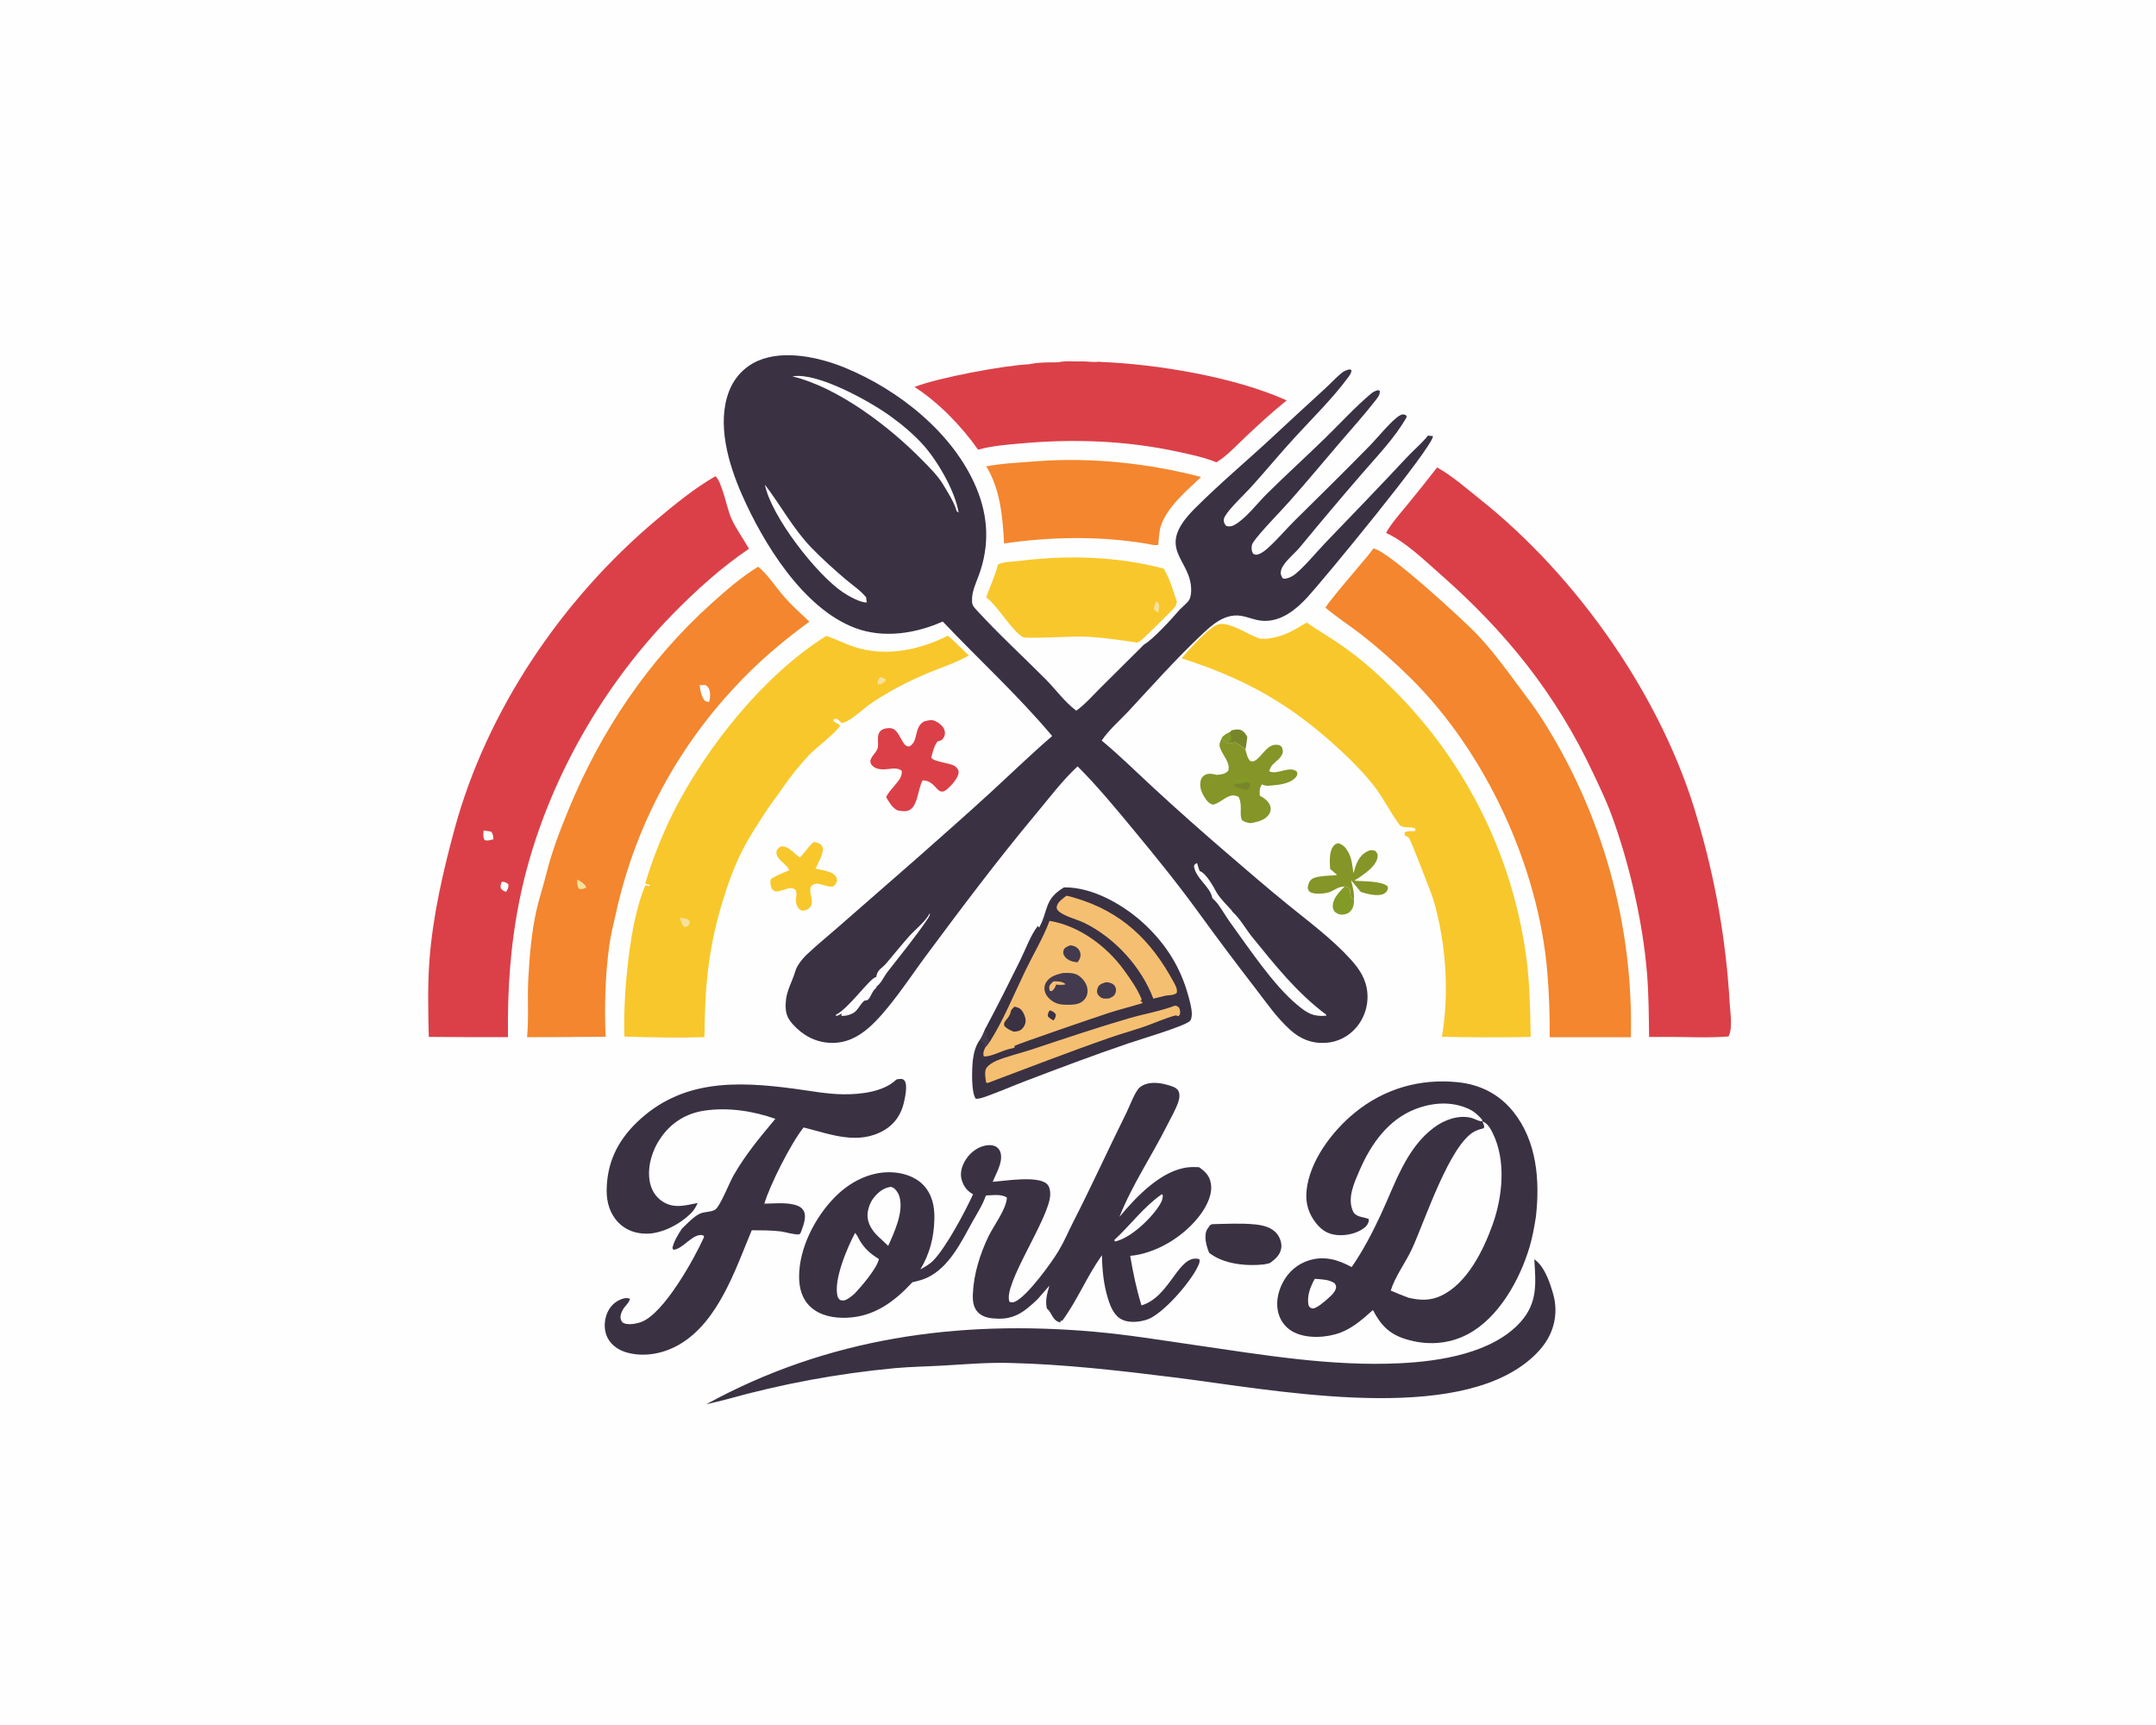 <?xml version="1.0" encoding="utf-8" ?>
<svg xmlns="http://www.w3.org/2000/svg" xmlns:xlink="http://www.w3.org/1999/xlink" width="1261" height="1009">
	<rect width="100%" height="100%" fill="#333333" stroke="none"/>
	<path fill="#FEFEFE" transform="scale(0.986 0.986)" d="M0 0L1278.91 0C1280.3 2.449 1279.99 5.16 1280 7.901L1280.01 807.041L1280 969.618C1280 976.707 1280.96 1018.64 1279.61 1022.62C1279.43 1023.14 1279.19 1023.51 1278.91 1024L0 1024L0 0Z"/>
	<path fill="#78862A" transform="scale(0.986 0.986)" d="M729.147 434.422C729.283 434.342 729.421 434.268 729.553 434.183C730.194 433.767 729.97 433.926 730.458 433.181C732.679 432.741 735.002 432.137 737.03 433.489C738.295 434.331 739.217 435.796 739.888 437.13C739.551 439.571 739.328 442.091 738.764 444.488C737.221 442.821 734.946 441.673 733.024 440.472L732.144 440.258C730.326 440.902 729.298 441.034 727.383 440.749L724.891 437.473C726.129 436.003 727.464 435.313 729.147 434.422Z"/>
	<path fill="#829B27" transform="scale(0.986 0.986)" d="M724.891 437.473C726.129 436.003 727.464 435.313 729.147 434.422C730.13 436.032 730.317 436.723 730.314 438.61C729.247 440.279 729.165 440.188 727.383 440.749L724.891 437.473Z"/>
	<path fill="#829B27" transform="scale(0.986 0.986)" d="M797.632 525.756C799.321 526.156 799.6 526.086 800.77 527.458C800.889 529.031 800.765 531.813 802.005 532.873C802.417 533.225 802.688 533.352 803.141 533.606C803.235 535.725 802.947 537.874 801.705 539.663C800.574 541.292 798.797 542.25 796.84 542.451C794.714 542.669 793.311 542.065 791.69 540.754C791.065 539.728 790.562 538.924 790.558 537.69C790.543 532.759 794.463 529.018 797.632 525.756Z"/>
	<path fill="#859528" transform="scale(0.986 0.986)" d="M789 515.373C788.848 511.02 788.122 504.615 791.522 501.213C792.319 500.415 792.751 500.444 793.799 500.157C796.641 500.911 798.142 502.577 799.606 505.083C801.947 509.087 802.147 513.427 802.857 517.901C804.302 512.752 805.656 508.001 810.672 505.153C812.519 504.105 813.774 504.034 815.765 504.644C816.725 505.723 817.26 506.29 817.207 507.806C817.076 511.508 813.44 515.07 810.718 517.209Q807.206 520.01 803.338 522.294C808.694 522.943 818.714 522.319 822.957 525.528C823.388 526.822 823.506 526.964 822.82 528.248C822.165 529.473 820.991 530.24 819.66 530.571C815.933 531.497 810.76 530.17 807.165 529.001L801.375 521.976C802.252 525.405 803.252 528.682 803.175 532.247C803.169 532.53 803.173 532.813 803.166 533.096C803.161 533.267 803.149 533.436 803.141 533.606C802.688 533.352 802.417 533.225 802.005 532.873C800.765 531.813 800.889 529.031 800.77 527.458C799.6 526.086 799.321 526.156 797.632 525.756L796.802 525.847C793.323 526.26 792.165 527.632 789.21 528.919C786.493 530.103 779.276 530.748 776.95 528.952C776.069 528.271 776.082 527.769 775.724 526.76C775.931 524.701 776.364 522.926 778.008 521.524C781.053 518.927 792.581 519.554 793.074 518.854L789 515.373Z"/>
	<path fill="#F8C72B" transform="scale(0.986 0.986)" d="M482.744 499.374C483.682 499.571 484.743 499.745 485.62 500.132C487.205 500.833 487.602 501.738 488.219 503.257C488.103 507.209 485.368 511.599 483.762 515.196C487.146 516.021 492.001 516.518 494.731 518.658C496.151 519.771 496.284 520.652 496.56 522.358C495.872 524.094 495.768 524.554 494.255 525.747C491.188 526.227 488.682 524.756 485.731 524.215C483.844 523.869 482.8 524.363 481.256 525.394C479.752 528.492 481.406 531.236 481.605 534.455C481.694 535.885 481.327 537.28 480.31 538.332C479.001 539.687 477.486 540.168 475.659 540.119C474.833 539.711 474.2 539.406 473.645 538.642C471.767 536.058 471.98 533.925 472.422 530.889C472.493 529.841 472.309 529.091 472.112 528.06C468.93 524.669 464.125 529.123 459.871 528.711C458.892 528.116 458.395 528.004 457.827 526.964C457.057 525.552 456.659 523.157 457.263 521.642C457.811 520.266 466.355 516.973 468.222 516.126C466.404 512.784 464.048 511.77 461.844 508.978C460.774 507.623 460.459 506.45 460.606 504.767C461.37 503.241 461.911 502.838 463.371 501.954C467.631 501.603 471.066 506.278 474.449 508.631C477.457 505.742 479.461 501.991 482.744 499.374Z"/>
	<path fill="#3A3143" transform="scale(0.986 0.986)" d="M718.918 726.07C727.33 725.907 736.013 725.386 744.386 726.211C749.247 726.69 754.547 727.933 757.668 732.021C759.327 734.193 760.457 737.541 760.023 740.281C759.369 744.408 756.485 746.81 753.329 749.118C752.051 749.504 750.76 749.838 749.43 749.979C739.021 751.081 725.576 749.695 717.23 743.046C716.624 741.51 716.069 739.961 715.671 738.357C714.969 735.527 714.522 731.316 716.267 728.816C717.196 727.485 716.41 728.893 717.187 727.46C717.628 726.647 718.132 726.533 718.918 726.07Z"/>
	<path fill="#859528" transform="scale(0.986 0.986)" d="M721.576 459.579C724.285 459.365 726.675 459.22 728.591 457.12C730.043 452.537 725.137 447.778 723.697 443.495C722.915 441.168 723.901 439.599 724.891 437.473L727.383 440.749C729.298 441.034 730.326 440.902 732.144 440.258L733.024 440.472C734.946 441.673 737.221 442.821 738.764 444.488C739.436 446.826 739.849 449.758 741.733 451.404C742.996 451.632 743.396 451.802 744.557 451.081C749.021 448.312 751.908 440.547 758.375 441.866C759.524 442.101 759.619 442.403 760.427 443.174C760.901 444.814 761.3 445.801 760.504 447.477C759.343 449.921 756.651 451.744 754.797 453.639C753.9 454.556 753.337 456.226 752.788 457.389C753.021 457.488 753.25 457.596 753.487 457.686C758.166 459.464 765.248 453.866 769.41 457.82C769.58 459.251 769.738 459.579 768.813 460.798C766.202 464.239 760.24 465.333 756.245 465.689C753.739 465.913 750.703 466.554 748.554 465.162C747.151 467.432 747.138 468.695 747.284 471.304C747.296 471.524 747.299 471.744 747.306 471.964C749.808 473.194 752.41 475.175 753.43 477.878C754.017 479.434 753.842 481.037 753.04 482.482C751.037 486.09 746.919 487.232 743.144 488.016C742.555 488.138 742.023 488.174 741.425 488.206C739.543 487.847 738.26 487.58 736.706 486.426C735.498 484 736.214 480.396 735.96 477.594C735.785 475.636 735.627 474.294 734.64 472.576C728.865 469.583 725.081 475.943 719.779 477.182C719.628 477.217 719.474 477.243 719.322 477.274C717.531 476.554 716.507 475.762 715.41 474.212C713.171 471.045 711.315 467.328 712.151 463.327C712.48 461.756 713.25 460.457 714.681 459.663C716.813 458.481 719.364 458.945 721.576 459.579Z"/>
	<path fill="#829B27" transform="scale(0.986 0.986)" d="M732 465.051C732.025 464.896 732.021 464.733 732.075 464.586C732.761 462.727 735.145 461.727 736.985 461.26C738.358 460.912 739.081 460.928 740.276 461.65L739.276 463.766C736.741 464.999 734.638 464.607 732 465.051Z"/>
	<path fill="#78862A" transform="scale(0.986 0.986)" d="M739.276 463.766C740.721 464.195 740.87 464.108 741.697 465.338C741.162 467.347 741.12 467.496 739.492 468.773C738.251 468.668 738.312 468.892 737.375 467.939C735.863 467.482 734.253 467.308 732.712 466.867L732 465.051C734.638 464.607 736.741 464.999 739.276 463.766Z"/>
	<path fill="#DB4048" transform="scale(0.986 0.986)" d="M551.986 427.117C552.747 427.129 553.449 427.161 554.173 427.432C556.438 428.278 559.232 430.348 560.12 432.664C560.672 434.105 560.697 435.882 559.903 437.245C558.802 439.135 558.118 439.233 556.127 439.74C554.134 442.363 553.218 446.145 552.43 449.304C553.259 451.776 563.748 452.496 566.461 454.433C567.647 455.28 568.617 456.389 568.641 457.924C568.691 461.137 564.43 465.802 562.136 467.83C555.86 473.378 555.809 463.432 547.998 462.881C547.757 462.864 547.515 462.853 547.274 462.84C544.518 467.885 544.513 477.223 539.85 480.251C537.663 481.671 534.809 481.085 532.419 480.658C528.909 478.836 527.65 476.062 525.658 472.789C526.788 470.223 528.7 468.317 530.438 466.167C532.681 463.392 535.293 460.949 534.891 457.197C531.889 454.626 527.352 456.441 523.662 456.327C521.188 456.25 518.85 455.785 517.172 453.815C514.235 450.366 519.504 447.112 520.519 444.045C521.157 442.118 520.66 439.449 520.809 437.406C520.93 435.749 521.373 434.19 522.75 433.144C524.229 432.02 527.047 431.582 528.824 431.975C532.449 432.776 534.116 438.09 536.049 440.781C537.064 442.193 537.58 442.557 539.277 442.778C544.227 440.266 542.626 433.841 545.879 429.794C547.69 427.541 549.295 427.527 551.986 427.117Z"/>
	<path fill="#F8C72B" transform="scale(0.986 0.986)" d="M585.055 354.307C587.258 347.585 590.305 341.813 591.93 334.857C594.9 333.129 601.22 333.126 604.69 332.69C633.252 329.106 662.335 329.953 690.255 337.216C694.064 343.539 695.701 349.992 698.129 356.897C697.907 357.966 697.641 359.07 697.005 359.978C695.883 361.579 678.1 379.004 676.349 380.248C675.785 380.648 675.179 380.908 674.529 381.124C663.714 379.519 652.988 377.903 642.044 377.549C637.256 377.394 608.433 378.911 606.778 377.912C600.048 373.853 592.139 359.938 585.596 354.727C585.417 354.585 585.235 354.447 585.055 354.307Z"/>
	<path fill="#F6E19B" transform="scale(0.986 0.986)" d="M685.847 356.761L687.154 357.635C688.032 359.698 687.432 361.178 687.053 363.319C685.988 362.822 685.368 362.341 684.547 361.501C684.404 359.452 685.004 358.605 685.847 356.761Z"/>
	<path fill="#F3862E" transform="scale(0.986 0.986)" d="M615.222 273.554C647.021 271.119 681.703 274.77 712.451 282.932C704.017 290.983 692.589 300.4 688.701 311.684C687.516 315.123 687.465 319.602 687.031 323.229C684.682 323.576 682.427 322.932 680.128 322.469C652.059 317.807 623.687 318.29 595.61 322.34C594.782 306.985 593.394 290.007 584.985 276.6C594.825 274.753 605.232 274.346 615.222 273.554Z"/>
	<path fill="#DB4048" transform="scale(0.986 0.986)" d="M627.716 214.904C631.341 213.893 637.472 214.513 641.382 214.395C645.012 214.558 648.833 214.969 652.447 214.65C685.931 215.906 732.43 223.557 763.246 237.484C754.687 244.337 746.881 251.58 738.882 259.096C733.467 264.185 727.897 270.352 721.545 274.234C714.486 271.29 706.806 269.704 699.353 268.077C668.1 261.253 636.956 260.171 605.163 263.033C596.979 263.77 588.119 264.479 580.19 266.708C570.422 252.82 556.785 238.697 542.467 229.511C556.546 223.984 595.358 216.757 610.621 216.021C615.732 214.843 622.434 214.908 627.716 214.904Z"/>
	<path fill="#DB4048" transform="scale(0.986 0.986)" d="M641.382 214.395C645.012 214.558 648.833 214.969 652.447 214.65C652.24 215.083 652.21 215.228 651.807 215.599C649.827 217.423 644.587 219.036 641.97 218.808C640.633 218.692 640.498 218.498 639.678 217.543C640.126 216.281 640.608 215.462 641.382 214.395Z"/>
	<path fill="#3A3143" transform="scale(0.986 0.986)" d="M631.158 526.307C648.797 526.058 668.176 537.588 680.506 549.642C692.353 561.225 700.474 574.421 704.827 590.419C705.766 593.872 706.846 597.483 706.957 601.077C706.999 602.471 706.803 604.777 705.656 605.739C701.897 608.895 675.824 616.628 669.516 618.773C648.907 625.784 628.327 633.532 607.985 641.295C600.398 644.191 592.926 647.465 585.28 650.194C583.131 650.961 581.156 651.729 578.849 651.723C575.98 648.116 576.517 633.547 577.088 628.76C577.61 624.387 578.735 620.044 581.434 616.45C582.775 614.768 583.716 611.738 584.695 609.714C591.746 596.53 598.54 582.941 605.177 569.536C608.388 563.051 611.247 554.826 615.628 549.169L616.353 550.203C621.997 540.165 619.103 533.466 631.158 526.307Z"/>
	<path fill="#433A4E" transform="scale(0.986 0.986)" d="M581.434 616.45C582.775 614.768 583.716 611.738 584.695 609.714C585.146 612.216 585.146 616.109 587.174 617.788C586.45 618.756 585.557 620.289 584.619 621C583.717 619.195 582.903 617.846 581.434 616.45Z"/>
	<path fill="#F5BF71" transform="scale(0.986 0.986)" d="M696.975 596.469C698.275 596.635 698.409 596.817 699.423 597.678C700.058 599.307 700.182 599.971 699.875 601.692C699.555 602.027 699.368 602.595 698.917 602.696C698.456 602.798 697.978 602.09 697.257 602.28C691.149 603.889 684.99 606.719 678.998 608.814C672.209 611.187 665.259 613.068 658.466 615.431C634.142 623.893 610.035 633.313 585.9 642.324L584.951 642.081C584.605 639.946 583.924 635.985 584.835 633.986C585.731 632.019 589.011 629.995 591.026 629.163C597.843 626.35 605.69 624.581 612.757 622.226C631.633 615.934 650.663 609.498 669.768 603.948C678.816 601.319 688.134 599.795 696.975 596.469Z"/>
	<path fill="#F5BF71" transform="scale(0.986 0.986)" d="M632.538 531.278C634.332 531.54 636.072 532.103 637.808 532.615C665.143 540.681 682.699 557.568 696.029 582.185C697.111 584.183 698.668 586.643 697.981 588.971C696.306 590.315 693.654 590.265 691.573 590.5L684.124 592.313C677.068 573.522 661.138 556.093 643.062 547.315C638.777 545.234 631.07 543.466 627.752 540.25C627.137 539.653 626.718 538.913 626.81 538.039C627.123 535.068 630.398 533.027 632.538 531.278Z"/>
	<path fill="#F5BF71" transform="scale(0.986 0.986)" d="M622.575 546.175C640.029 549.025 656.444 561.19 666.68 575.319C670.536 580.642 674.903 586.765 677.261 592.897L676.453 593.44L676.573 593.649L677.493 593.575L676.682 593.829L676.972 594.23L677.698 594.287L677.638 594.993C671.009 597.001 664.264 598.679 657.674 600.793C651.946 602.63 602.459 619.548 601.777 620.402L601.732 621.472C600.995 621.67 600.276 621.841 599.525 621.976C594.787 622.827 587.935 626.989 583.554 626.559C582.938 624.435 583.627 622.926 584.619 621C585.557 620.289 586.45 618.756 587.174 617.788C595.019 605.59 601.916 588.684 608.448 575.254C613.148 565.592 618.783 556.24 622.575 546.175Z"/>
	<path fill="#3A3143" transform="scale(0.986 0.986)" d="M622.709 599.195C624.504 599.937 625.101 600.039 626.287 601.636C626.303 603.232 625.844 603.95 625.012 605.229C623.552 604.552 622.661 603.991 621.567 602.802C621.505 600.984 621.803 600.708 622.709 599.195Z"/>
	<path fill="#433A4E" transform="scale(0.986 0.986)" d="M634.934 560.659C636.324 560.864 637.45 561.105 638.622 561.928C639.871 562.803 640.792 564.265 640.925 565.797C641.098 567.81 640.334 569.219 639.158 570.762C636.252 570.474 633.297 569.742 631.506 567.192C630.712 566.062 630.451 564.894 630.912 563.563C631.527 561.79 633.403 561.314 634.934 560.659Z"/>
	<path fill="#433A4E" transform="scale(0.986 0.986)" d="M656.042 582.581C656.989 582.582 657.816 582.699 658.713 582.997C660.044 583.439 661.078 584.166 661.663 585.479C662.205 586.693 662.097 587.932 661.606 589.141C660.878 590.931 659.468 591.478 657.791 592.204C656.606 592.261 655.201 592.415 654.048 592.099C652.919 591.789 651.636 590.608 651.11 589.554C650.437 588.206 650.715 586.833 651.321 585.521C652.194 583.63 654.222 583.166 656.042 582.581Z"/>
	<path fill="#3A3143" transform="scale(0.986 0.986)" d="M601.844 596.981C601.966 597.043 602.082 597.118 602.211 597.166C603.175 597.52 604.136 597.592 604.999 598.234C606.752 599.538 608.105 602.554 608.346 604.684C608.547 606.46 607.993 608.117 606.899 609.509C605.318 611.52 603.888 611.659 601.417 611.919C599.214 611.117 597.585 610.254 595.843 608.671C594.629 605.277 598.656 604.762 599.552 599.994C599.782 598.769 600.995 597.889 601.844 596.981Z"/>
	<path fill="#433A4E" transform="scale(0.986 0.986)" d="M630.47 577.11C633.889 577.008 637.488 576.799 640.349 579.021C642.905 581.006 644.885 583.869 645.106 587.172C645.246 589.257 644.654 591.275 643.254 592.848C641.052 595.321 638.495 595.706 635.342 595.925C631.766 595.987 628.228 596.134 625.029 594.252C622.582 592.813 620.379 590.596 619.712 587.756C619.265 585.851 619.645 583.951 620.741 582.333C623.01 578.983 626.775 577.982 630.47 577.11Z"/>
	<path fill="#F5BF71" transform="scale(0.986 0.986)" d="M624.895 582.047C626.025 582.041 627.227 582.001 628.343 582.184C629.69 582.404 631.237 582.739 632.052 583.841C630.09 584.304 628.496 584.181 626.501 583.983C625.821 585.794 625.375 586.692 623.836 587.89L622.761 587.686C622.573 587.05 622.409 586.617 622.383 585.927C622.318 584.168 623.775 583.132 624.895 582.047Z"/>
	<path fill="#3A3143" transform="scale(0.986 0.986)" d="M531.794 640.222C532.634 640.085 533.572 639.881 534.422 639.915C535.366 639.953 536.076 640.268 536.615 641.043C538.553 643.826 536.77 651.376 536.037 654.473C534.48 661.046 530.641 666.647 524.828 670.134C509.189 679.513 492.742 672.709 476.699 668.715C469.45 677.558 456.412 703.342 453.411 713.918C459.144 713.814 465.781 713.124 471.346 714.554C473.56 715.123 475.731 716.188 476.806 718.311C478.695 722.041 476.231 727.648 474.904 731.295C474.616 731.558 474.42 732.002 474.038 732.082C471.747 732.56 465.662 730.664 463.01 730.353C457.355 729.69 451.621 729.722 445.934 729.676C436.188 752.952 426.288 783.495 403.451 797.17C394.257 802.675 382.859 805.08 372.337 802.338C367.569 801.095 363.14 798.397 360.679 794.002C358.307 789.763 358.213 784.602 359.709 780.051C361.033 776.028 363.773 772.693 367.665 770.941C369.677 770.036 371.633 769.53 373.694 770.328C373.323 772.531 370.736 774.595 369.573 776.608C368.629 778.243 367.651 780.51 368.248 782.421C368.537 783.346 368.875 784.176 369.756 784.648C372.564 786.151 377.824 785.069 380.564 784.015C393.888 778.892 411.787 746.731 417.671 733.621L417.167 732.735C411.247 730.859 405.153 741.052 399.379 741.258L398.891 740.161C399.731 736.175 402.275 732.178 404.48 728.774C407.459 725.914 411.552 721.441 415.295 719.785C417.973 718.599 422.018 718.982 424.373 717.357C427.171 715.425 432.763 701.292 435.019 697.352C442.254 684.718 450.66 674.678 459.944 663.583C446.605 658.916 431.751 656.62 417.678 658.758C407.303 660.335 398.765 665.503 392.556 673.984C387.182 681.325 383.805 691.411 385.375 700.545C386.217 705.44 388.679 709.776 392.883 712.544C399.778 717.083 406.514 714.915 413.862 713.514C412.868 715.653 411.827 717.594 410.161 719.293C403.598 725.988 392.86 731.758 383.318 731.708C377.107 731.676 371.279 729.665 366.884 725.176C361.807 719.991 359.798 713.144 359.863 706.01C360.009 689.967 366.096 677.061 377.525 665.932C404.104 640.053 437.084 641.227 470.982 645.715C480.685 646.999 490.512 648.953 500.321 649.043C510.397 649.136 524.167 647.672 531.794 640.222Z"/>
	<path fill="#3A3143" transform="scale(0.986 0.986)" d="M910.122 746.892C916.208 751.066 919.373 760.702 921.294 767.409C923.88 776.439 922.794 785.804 918.151 794.002C914.53 800.396 908.74 805.812 902.8 810.032C854.945 844.035 752.829 823.983 697.859 817.124C664.946 813.017 631.524 809.114 598.332 808.372C585.024 808.074 572.314 809.206 559.064 809.961C549.661 810.496 540.22 810.627 530.839 811.469Q518.195 812.655 505.617 814.407Q493.04 816.158 480.553 818.472Q468.066 820.785 455.695 823.656Q443.325 826.527 431.095 829.949Q425.048 831.501 418.961 832.887C490.705 793.506 568.139 782.77 648.819 789.841C668.88 791.6 689.08 794.921 709.019 797.805C749.283 803.628 789.717 810.551 830.575 808.557C854.308 807.399 885.456 802.551 902.008 784.036C912.184 772.652 911.029 761.152 910.122 746.892Z"/>
	<path fill="#F8C72B" transform="scale(0.986 0.986)" d="M562.274 377.055C566.605 380.709 570.62 384.86 574.696 388.797C567.389 392.987 558.926 395.687 551.156 398.902C539.091 403.894 526.475 410.374 515.756 417.849C512.301 420.258 502.752 429.226 499.079 428.731C498.244 427.841 497.479 426.89 496.338 426.394C495.478 426.021 494.897 426.652 494.123 427.039C494.169 428.251 497.448 429.023 498.309 430.399C496.043 434.51 484.373 443.193 479.965 447.809C474.201 453.845 468.927 460.59 464.139 467.422C461.475 471.65 458.183 475.405 455.474 479.58C450.397 487.337 445.233 495.033 440.946 503.265C435.464 513.789 431.647 524.556 428.25 535.908C419.845 563.992 418.156 586.098 417.865 615.148C402.138 615.656 386.137 615.306 370.406 614.812C369.432 591.521 373.419 546.049 382.859 525.052L385.24 525.571L385.405 524.813C384.178 524.61 383.755 524.654 382.75 523.883Q386.049 512.941 390.265 502.32Q394.481 491.698 399.585 481.473C419.156 442.934 453.222 400.232 490.068 377.211C495.71 378.94 500.974 381.802 506.601 383.646C525.292 389.77 545.186 385.622 562.274 377.055Z"/>
	<path fill="#F6E19B" transform="scale(0.986 0.986)" d="M522.197 401.529C523.518 401.879 524.312 402.212 525.46 403.01C525.025 404.677 523.854 404.915 522.421 405.792L521.243 406.047L520.423 405.45C520.548 403.657 521.094 402.917 522.197 401.529Z"/>
	<path fill="#F6E19B" transform="scale(0.986 0.986)" d="M403.206 544.292C404.219 544.411 405.264 544.505 406.26 544.723C407.859 545.072 408.31 545.332 409.194 546.694L408.565 548.923C407.79 549.347 407.068 549.658 406.249 549.98C404.328 548.59 404.023 546.48 403.206 544.292Z"/>
	<path fill="#F3862E" transform="scale(0.986 0.986)" d="M449.783 336.116C455.373 340.738 460.246 348.317 465.073 353.868C469.678 359.164 475.015 363.909 480.123 368.713C464.165 380.396 449.272 392.958 435.849 407.555Q432.587 411.039 429.444 414.629Q426.3 418.22 423.278 421.914Q420.256 425.608 417.36 429.4Q414.463 433.193 411.695 437.081Q408.927 440.968 406.29 444.946Q403.653 448.924 401.151 452.988Q398.648 457.052 396.283 461.197Q393.918 465.342 391.693 469.564Q389.467 473.786 387.384 478.08Q385.301 482.374 383.363 486.736Q381.425 491.097 379.633 495.521Q377.842 499.944 376.199 504.426Q374.557 508.907 373.065 513.44Q371.573 517.974 370.233 522.555Q368.894 527.135 367.708 531.759Q366.522 536.382 365.492 541.042C364.045 547.504 362.361 554.093 361.445 560.648C358.986 578.244 358.492 597.137 359.241 614.867C353.784 615.079 348.275 614.984 342.812 615.023C332.761 615.2 322.694 615.125 312.641 615.162C313.74 603.937 312.769 592.27 313.363 580.946C314.069 567.485 315.248 553.051 318.218 539.909C319.863 532.635 322.296 525.452 324.101 518.187C327.388 504.95 332.199 492.445 337.389 479.86C356.61 433.249 384.655 391.478 422.255 357.718C430.741 350.099 440.003 342.009 449.783 336.116Z"/>
	<path fill="#F6E19B" transform="scale(0.986 0.986)" d="M342.34 521.61C344.282 522.751 347.137 524.182 347.752 526.4C346.21 527.111 345.277 527.629 343.528 527.258C342.234 525.712 342.438 523.535 342.34 521.61Z"/>
	<path fill="#FEFEFE" transform="scale(0.986 0.986)" d="M415.047 406.317L418.488 406.331C419.309 406.831 419.915 407.35 420.379 408.198C421.591 410.419 421.345 413.98 420.68 416.317C419.558 416.274 418.973 416.118 417.986 415.583C415.994 412.718 415.385 409.741 415.047 406.317Z"/>
	<path fill="#F8C72B" transform="scale(0.986 0.986)" d="M700.9 390.419C705.304 385.232 715.869 373.445 721.728 370.665C728.091 367.648 740.3 376.566 746.87 378.595C747.079 378.66 747.291 378.719 747.502 378.78L751.236 378.873C761.221 377.755 766.647 374.278 775.088 369.25C781.301 373.593 787.851 377.381 794.116 381.632Q801.61 386.758 808.619 392.53Q815.628 398.303 822.096 404.676Q824.217 406.695 826.294 408.758Q828.372 410.821 830.406 412.928Q832.439 415.035 834.427 417.185Q836.415 419.334 838.358 421.525Q840.3 423.717 842.195 425.949Q844.091 428.181 845.938 430.452Q847.786 432.724 849.585 435.034Q851.384 437.345 853.134 439.693Q854.883 442.041 856.583 444.425Q858.282 446.81 859.931 449.23Q861.579 451.65 863.176 454.104Q864.773 456.559 866.317 459.047Q867.862 461.535 869.353 464.055Q870.845 466.575 872.282 469.126Q873.72 471.677 875.103 474.258Q876.486 476.839 877.814 479.449Q879.142 482.059 880.415 484.696Q881.688 487.333 882.904 489.997Q884.12 492.661 885.28 495.35Q886.439 498.039 887.541 500.752Q888.644 503.465 889.688 506.201Q890.733 508.936 891.719 511.694Q892.705 514.451 893.633 517.228Q894.56 520.006 895.429 522.803Q896.297 525.599 897.107 528.414Q897.916 531.228 898.665 534.059Q899.414 536.89 900.103 539.736Q900.792 542.582 901.42 545.443Q902.049 548.303 902.616 551.176Q903.184 554.049 903.691 556.933Q904.197 559.817 904.643 562.711Q905.088 565.606 905.472 568.509C907.489 584.031 907.712 599.422 907.982 615.046Q881.648 615.541 855.317 614.906C859.83 588.799 857.734 559.027 850.263 533.621C849.308 530.371 836.861 498.334 835.778 496.962C835.478 496.581 834.3 496.036 833.882 495.812L833.247 495.48L833.184 493.758C834.688 492.665 837.365 493.06 839.259 492.933L839.733 491.957C838.418 489.446 832.357 492.156 829.981 488.941C824.385 481.367 820.395 472.834 814.427 465.374C806.892 455.958 798.266 447.674 789.248 439.703C761.665 415.321 735.877 401.744 700.9 390.419Z"/>
	<path fill="#3A3143" transform="scale(0.986 0.986)" d="M588.84 700.959C596.106 700.435 615.512 697.168 621 702.198C622.68 703.739 623.032 706.494 622.971 708.637C622.572 722.619 594.565 762.133 598.831 772.14C600.338 772.596 601.015 772.592 602.458 771.868C609.722 768.22 623.74 748.991 628.067 741.699C631.375 736.126 633.857 730.167 636.805 724.408C647.716 703.095 657.582 681.253 668.257 659.817C669.991 656.334 673.341 647.116 676.176 644.873C680.568 641.398 686.836 641.914 691.916 643.32C694.136 643.934 697.57 644.708 698.848 646.786C700.064 648.765 699.642 651.502 698.944 653.577C697.378 658.229 694.59 662.9 692.382 667.316C683.307 685.463 671.444 702.909 664.047 721.748C673.9 709.906 688.961 693.926 705.033 692.34C707.097 692.137 709.157 692.19 711.227 692.28C714.802 694.727 717.289 697.061 718.191 701.538C719.46 707.835 716.135 714.688 712.572 719.7C703.77 732.082 688.219 742.188 673.163 744.534Q671.8 744.747 670.424 744.853C672.095 754.893 674.127 764.512 677.096 774.25C694.401 769.125 698.963 743.439 711.38 746.796C711.937 748.222 711.334 749.387 710.723 750.768C706.642 759.98 689.814 779.544 680.423 782.659C675.997 784.127 669.996 784.77 665.694 782.742C660.864 780.464 658.791 775.147 657.284 770.372C654.625 761.952 653.827 753.295 653.655 744.506L653.095 745.292C644.616 757.343 638.909 771.455 630.102 783.382L629.175 783.345L628.952 784.357C624.002 783.28 624.24 778.584 620.96 776.094C619.927 771.024 621.097 767.387 622.492 762.545L615.418 770.649C608.167 777.497 602.389 782.418 591.82 782.131C587.737 782.02 583.239 781.49 580.199 778.453C577.247 775.503 576.926 771.239 577.091 767.296C577.573 755.709 581.402 743.452 586.475 733.088C589.657 726.586 596.824 717.381 597.288 710.347C594.28 708.029 588.523 708.957 584.817 709.063C583.016 714.403 579.779 719.387 577.037 724.293C570.269 736.403 563.371 751.261 550.304 757.66C547.444 759.061 544.296 759.794 541.216 760.535C530.377 772.154 518.518 781.013 502.099 781.581C494.56 781.842 486.491 780.387 480.761 775.117C475.811 770.564 474.09 764.182 474.018 757.654C473.827 740.473 483.489 721.847 495.382 709.867C503.884 701.302 515.441 695.143 527.724 695.267C534.753 695.339 542.486 697.51 547.502 702.647C552.993 708.272 554.456 715.587 554.251 723.196C553.956 734.153 551.543 743.451 545.961 752.916C548.584 751.407 551.326 749.929 553.474 747.763C561.109 740.066 572.389 718.854 577.207 708.35C573.694 706.39 571.619 703.723 570.463 699.816C569.337 696.011 570.435 691.986 572.356 688.639C574.803 684.378 578.92 680.814 583.733 679.613C586.04 679.038 588.894 678.911 590.995 680.207C592.466 681.116 593.295 682.554 593.637 684.221C594.782 689.791 590.838 695.963 588.84 700.959Z"/>
	<path fill="#FEFEFE" transform="scale(0.986 0.986)" d="M689.206 708.253L689.778 708.995C689.755 711.24 688.958 712.941 687.78 714.817C682.746 722.833 670.87 734.235 661.427 736.357L660.955 735.512C670.713 726.472 678.183 716.03 689.206 708.253Z"/>
	<path fill="#FEFEFE" transform="scale(0.986 0.986)" d="M528.51 703.948C528.775 704.038 529.045 704.116 529.306 704.22C531.116 704.942 532.763 707.413 533.361 709.201C536.404 718.299 530.567 730.742 526.86 738.945L522.27 734.601C518.502 731.298 515.208 727.251 514.658 722.093C514.242 718.194 515.946 713.26 518.437 710.225C521.084 707 524.289 704.419 528.51 703.948Z"/>
	<path fill="#FEFEFE" transform="scale(0.986 0.986)" d="M507.237 731.26C508.407 732.439 509.15 734.37 510.017 735.805C513.065 740.852 516.383 743.67 521.348 746.74C520.284 752.254 510.79 763.206 506.976 767.238C505.544 768.524 503.916 769.85 502.213 770.747C500.832 771.475 499.705 771.503 498.238 770.999C497.653 770.44 497.199 769.944 496.948 769.152C494.002 759.878 502.823 739.372 507.237 731.26Z"/>
	<path fill="#F3862E" transform="scale(0.986 0.986)" d="M814.557 325.322C822.313 325.658 867.779 367.565 875.393 375.476C884.794 385.244 892.612 395.872 900.637 406.772C905.221 412.999 910.075 419.184 914.252 425.692Q915.936 428.319 917.571 430.978Q919.206 433.636 920.792 436.324Q922.378 439.012 923.913 441.729Q925.449 444.446 926.934 447.191Q928.419 449.936 929.852 452.708Q931.286 455.48 932.668 458.278Q934.05 461.076 935.38 463.899Q936.711 466.723 937.988 469.57Q939.266 472.418 940.49 475.288Q941.715 478.159 942.886 481.052Q944.057 483.945 945.174 486.859Q946.291 489.773 947.354 492.707Q948.418 495.642 949.426 498.595Q950.435 501.549 951.388 504.52Q952.342 507.492 953.24 510.481Q954.139 513.47 954.982 516.475Q955.824 519.48 956.611 522.5Q957.398 525.52 958.129 528.555Q958.86 531.589 959.535 534.636Q960.209 537.683 960.827 540.742Q961.445 543.802 962.006 546.872Q962.568 549.942 963.072 553.022Q963.576 556.102 964.023 559.191Q964.47 562.28 964.86 565.376Q965.249 568.473 965.581 571.576Q965.914 574.68 966.188 577.789Q966.463 580.898 966.68 584.011Q966.897 587.125 967.056 590.242Q967.215 593.359 967.317 596.478Q967.418 599.597 967.462 602.718Q967.505 605.839 967.491 608.96Q967.477 612.081 967.405 615.201L939.531 615.189L919.234 615.217C919.357 602.335 918.896 589.085 917.809 576.253C912.518 513.783 881.297 446.203 836.665 402.099Q822.829 388.383 807.508 376.351C800.474 370.938 793.029 366.151 786.23 360.423C790.62 353.259 813.569 327.829 814.557 325.322Z"/>
	<path fill="#3A3143" transform="scale(0.986 0.986)" d="M879.29 665.106L879.047 663.928C876.567 661.145 874.198 659.023 870.741 657.496C860.704 653.061 849.52 653.954 839.479 657.857C823.481 664.077 813.287 678.51 806.64 693.789C803.471 701.071 799.065 710.339 802.448 718.151C804.154 722.091 808.418 721.586 811.83 722.967C811.944 723.55 811.997 723.616 811.912 724.291C811.741 725.645 810.614 727.142 809.601 727.99C805.383 731.522 798.498 733.051 793.109 732.52C787.804 731.997 784.242 729.842 780.898 725.751C776.193 719.995 774.279 713.558 775.031 706.162C776.823 688.523 790.247 670.932 803.534 660.04C821.026 645.7 842.348 639.558 864.788 641.881C878.059 643.255 889.261 648.93 897.657 659.377C911.659 676.801 913.53 700.205 911.075 721.654C910.136 727.706 909.071 733.671 907.324 739.556C901.569 758.945 889.127 781.522 870.724 791.308C859.192 797.44 846.11 798.094 833.747 794.23C823.942 791.166 819.066 785.912 814.395 777.005C808.473 782.255 802.793 787.434 795.298 790.333C787.387 793.393 775.912 794.116 768.086 790.435Q767.672 790.245 767.268 790.034Q766.864 789.823 766.472 789.592Q766.079 789.36 765.699 789.109Q765.319 788.857 764.952 788.587Q764.586 788.316 764.233 788.027Q763.881 787.738 763.544 787.431Q763.207 787.124 762.887 786.801Q762.566 786.477 762.262 786.137Q761.959 785.797 761.673 785.442Q761.387 785.087 761.12 784.718Q760.853 784.349 760.605 783.966Q760.357 783.583 760.129 783.189Q759.902 782.794 759.694 782.388Q759.487 781.982 759.301 781.566Q759.115 781.15 758.951 780.725Q758.786 780.3 758.644 779.867C756.5 773.498 757.877 766.534 760.915 760.704C764.244 754.317 769.778 749.54 776.702 747.471C785.825 744.744 793.712 747.143 801.784 751.541C808.596 741.65 813.931 731.388 819.012 720.529C827.448 702.499 833.955 681.101 850.679 668.724C856.811 664.186 865.045 661.158 872.647 662.991C874.669 663.479 876.593 664.808 878.61 665.044C878.836 665.07 879.063 665.086 879.29 665.106Z"/>
	<path fill="#FEFEFE" transform="scale(0.986 0.986)" d="M779.887 758.505C783.77 758.788 788.321 758.816 791.628 761.083C792.212 762.054 792.612 762.321 792.526 763.501C792.285 766.789 787.954 769.845 785.693 771.932C783.586 773.585 781.67 775.318 779.063 776.097C777.285 775.835 777.387 775.88 776.273 774.466C775.009 768.953 777.26 763.248 779.887 758.505Z"/>
	<path fill="#FEFEFE" transform="scale(0.986 0.986)" d="M879.29 665.106C882.481 666.216 884.166 669.414 885.607 672.376C893.427 688.463 891.305 709.662 885.505 725.995C880.05 741.354 870.375 761.217 854.872 768.501C848.264 771.606 842.406 771.297 835.445 769.697C831.946 768.318 828.395 767.007 824.962 765.474C827.541 757.049 833.769 748.877 837.526 740.79C845.063 724.565 859.915 678.588 874.839 670.988C876.514 670.135 878.375 669.628 880.181 669.132C880.744 667.597 879.898 666.584 879.29 665.106Z"/>
	<path fill="#DB4048" transform="scale(0.986 0.986)" d="M424.35 282.466C428.019 285.03 431.382 301.887 433.536 306.877C436.31 313.304 440.855 319.345 444.27 325.498C427.941 336.478 412.399 350.58 398.678 364.646C354.429 410.003 321.089 470.814 308.329 533.023C302.735 560.297 300.938 587.344 301.328 615.132L277.031 615.127L254.359 614.995C253.967 599.706 253.624 584.238 254.793 568.971C256.775 543.095 262.804 516.946 269.569 491.94C288.694 421.241 333.366 355.508 389.085 308.566C400.141 299.252 411.81 289.704 424.35 282.466Z"/>
	<path fill="#FEFEFE" transform="scale(0.986 0.986)" d="M297.695 522.929C299.486 523.077 300.325 523.307 301.604 524.567C301.692 526.641 301.202 527.189 300.23 528.977C298.704 528.467 298.138 528.132 297.068 526.93C296.792 525.039 297.013 524.647 297.695 522.929Z"/>
	<path fill="#FEFEFE" transform="scale(0.986 0.986)" d="M286.868 492.578Q289.093 492.871 291.304 493.25C292.591 494.774 292.461 495.817 292.72 497.765C290.753 498.301 289.451 498.854 287.47 498.266C286.38 496.602 286.781 494.483 286.868 492.578Z"/>
	<path fill="#DB4048" transform="scale(0.986 0.986)" d="M852.479 277.236C861.486 282.294 869.908 289.742 877.991 296.172C936.03 342.34 986.306 414.135 1006.88 485.678Q1010.86 499.043 1014.05 512.616Q1017.25 526.189 1019.65 539.925Q1022.05 553.66 1023.65 567.512Q1025.25 581.364 1026.05 595.286C1026.37 600.747 1027.91 610.046 1025.33 614.735C1012.9 615.772 999.658 614.895 987.132 615.015L978.212 615.027C978.033 602.25 978.006 589.384 976.93 576.647C974.37 546.341 966.526 512.332 956.079 483.751C952.906 475.071 949.038 467.119 945.133 458.787C922.958 411.485 893.141 374.587 854.005 340.263C844.335 331.782 833.894 321.502 822.17 316.06C825.497 310.145 830.356 304.839 834.627 299.585Q843.719 288.543 852.479 277.236Z"/>
	<path fill="#3A3143" transform="scale(0.986 0.986)" d="M559.228 368.639C543.053 375.824 523.996 378.813 507.098 372.407C476.353 360.751 452.794 322.223 440.1 293.391C432.103 275.229 425.01 251.239 432.489 231.998C435.648 223.869 441.634 217.468 449.654 213.98C465.037 207.289 485.979 211.888 500.976 218.007C533.065 231.1 565.665 256.95 579.219 289.507C586.29 306.491 586.998 323.478 580.767 340.809C578.888 346.034 576.287 350.984 576.61 356.66C576.623 356.893 576.619 357.127 576.641 357.359C576.806 359.089 577.846 360.241 578.96 361.466C592.036 375.842 606.715 389.223 620.427 403.037C626.032 408.684 631.585 416.33 637.832 421.047C638.036 421.201 638.246 421.347 638.453 421.498C643.815 417.645 648.29 412.42 652.965 407.78L678.728 382.187C683.642 379.566 695.593 366.569 699.531 361.837C701.117 360.314 702.671 358.756 704.285 357.264C706.023 355.655 706.505 352.948 706.575 350.663C707.165 331.328 684.333 326.13 708.491 301.854C723.167 287.107 739.282 273.642 754.542 259.494Q770.009 245.054 785.652 230.804C789.077 227.689 792.309 224.094 795.87 221.195C797.305 220.027 798.752 219.457 800.544 219.077L801.635 219.483C801.705 221.214 800.599 222.615 799.612 223.95C790.469 236.326 778.789 247.769 768.356 259.123C759.38 268.892 750.939 279.16 742.021 288.996C737.756 293.699 729.541 301.246 726.701 306.134C725.345 308.467 725.795 309.974 727.345 311.943C729.31 312.458 730.452 312.333 732.296 311.331C738.824 307.779 745.947 298.368 751.466 292.909C762.792 281.708 774.625 270.98 786.042 259.858C795.021 251.112 803.695 241.533 813.291 233.477C814.601 232.377 815.803 231.827 817.443 231.398L818.439 231.819C818.75 234.226 817.055 236.035 815.621 237.879C809.081 246.291 801.834 254.261 794.907 262.367C784.954 274.015 775.171 285.75 765.024 297.236C759.422 303.576 747.543 315.55 743.382 321.642C742.465 322.985 742.345 324.356 742.491 325.95C742.575 326.875 742.851 327.503 743.267 328.318C744.532 329.004 744.752 329.222 746.223 328.818C748.517 328.189 750.757 326.282 752.502 324.694C757.842 319.836 762.598 314.117 767.757 309.018C782.895 294.058 798.112 279.078 813.003 263.877C817.013 259.783 825.93 248.743 830.517 246.324C832.019 245.531 832.606 245.657 834.09 246.323L834.422 247.363C827.488 259.716 816.434 271.009 807.19 281.774Q789.012 302.796 771.349 324.253C768.278 328.003 764.141 331.145 761.427 335.137C760.26 336.853 759.23 339.12 759.961 341.221C760.193 341.888 760.611 342.49 760.986 343.08C762.651 343.599 765.104 342.548 766.577 341.706C771.476 338.902 781.5 326.821 785.924 322.222C802.157 305.345 818.385 288.582 834.353 271.452C838.465 267.042 843.304 263.042 847.066 258.359L850.018 258.68C850.218 264.931 784.427 344.666 775.443 354.345C768.906 361.386 760.576 368.232 750.414 368.268C746.197 368.282 742.257 366.734 738.238 365.678C727.028 362.732 718.901 370.624 711.462 377.712C696.877 391.609 683.374 406.771 669.674 421.534C664.532 427.076 657.609 433.008 653.502 439.245C664.339 448.231 674.238 458.07 684.576 467.593C698.641 480.55 713.091 493.363 727.597 505.836C739.523 516.09 751.514 526.48 763.721 536.389C776.484 546.75 790.207 556.895 801.285 569.11C806.379 574.727 810.32 580.714 811.055 588.433Q811.124 589.133 811.158 589.836Q811.192 590.538 811.192 591.241Q811.191 591.945 811.155 592.647Q811.119 593.35 811.048 594.05Q810.977 594.75 810.871 595.445Q810.765 596.14 810.624 596.829Q810.484 597.519 810.309 598.2Q810.135 598.881 809.926 599.553Q809.718 600.225 809.476 600.885Q809.235 601.546 808.96 602.194Q808.686 602.841 808.38 603.475Q808.073 604.108 807.736 604.725Q807.398 605.342 807.03 605.941Q806.662 606.541 806.265 607.121Q805.868 607.702 805.442 608.261Q805.016 608.821 804.563 609.359C799.924 614.802 793.532 618.089 786.388 618.529C778.168 619.035 771.424 616.303 765.365 610.862C757.279 603.6 751.313 594.781 744.713 586.244C733.267 571.434 722.152 556.615 711.155 541.466C698.811 524.461 685.494 507.999 672.083 491.83C661.477 479.042 650.966 466.296 639.208 454.528C630.139 462.974 622.509 473.167 614.573 482.667C591.758 509.978 570.432 538.406 549.214 566.964C539.747 579.705 526.884 599.658 515.148 609.736C508.52 615.427 501.278 618.919 492.387 618.525C483.501 618.132 476.041 613.957 470.184 607.403C466.443 603.217 465.783 599.951 466.095 594.425C466.48 587.598 469.969 582.232 471.829 575.857C472.739 572.738 475.865 568.741 478.229 566.484C484.255 560.731 490.841 555.433 497.107 549.935L544.297 508.693C558.438 496.138 572.722 483.646 586.658 470.868C599.174 459.393 611.256 447.64 624.129 436.547C604.005 412.583 580.726 391.314 559.228 368.639Z"/>
	<path fill="#FEFEFE" transform="scale(0.986 0.986)" d="M519.769 579.438C520.474 574.902 523.008 574.552 525.625 571.485C530.181 566.145 534.539 560.682 539.205 555.421C542.993 551.148 548.778 546.831 551.412 541.858L551.673 541.925C551.385 543.397 550.817 544.197 549.983 545.427C542.599 556.315 534.411 566.137 526.403 576.523C524.075 579.542 523.023 582.734 519.94 585.182L519.709 585.994C517.311 587.558 516.461 591.972 514.563 593.148C513.859 593.585 513.291 593 512.296 593.902C510.144 595.856 508.764 599.296 506.225 600.806C504.365 601.911 501.186 602.831 499.049 602.446L499.224 601.103C498.133 601.74 497.048 602.623 495.734 602.463L495.925 601.854C504.003 597.628 515.767 580.297 519.769 579.438Z"/>
	<path fill="#FEFEFE" transform="scale(0.986 0.986)" d="M453.738 287.481C463.108 299.696 470.5 313.659 481.266 324.808C487.575 331.343 494.607 337.617 501.51 343.524C505.555 346.985 510.549 350.235 513.842 354.38C513.826 355.158 513.876 355.752 514.041 356.524C514.093 356.771 514.156 357.016 514.214 357.262C510.797 357.771 503.123 353.379 500.219 351.444C484.253 340.807 457.361 306.03 453.738 287.481Z"/>
	<path fill="#FEFEFE" transform="scale(0.986 0.986)" d="M470.076 223.261C470.249 223.226 470.42 223.181 470.594 223.155C485.296 220.994 515.69 237.867 527.879 246.626C534.803 251.601 542.001 257.567 547.682 263.939C556.361 273.674 566.548 291.303 568.66 304.057L567.464 303.168C566.241 298.235 561.927 291.514 559.299 287.145C556.192 281.979 551.071 277.01 546.851 272.702C527.548 253.005 497.122 229.756 470.076 223.261Z"/>
	<path fill="#FEFEFE" transform="scale(0.986 0.986)" d="M720.561 534.055L719.118 532.671C718.029 525.907 709.284 521.145 708.226 513.709C708.726 512.438 708.83 512.526 710.069 511.901C710.573 513.489 711.039 515.105 711.62 516.665C711.774 516.712 711.934 516.742 712.082 516.806C715.553 518.313 719.714 525.67 721.451 528.974C721.629 529.265 721.801 529.559 721.983 529.848C724.046 533.121 727.687 536.804 730.321 539.658C730.766 540.14 730.892 540.658 731.423 541.134C735.584 544.859 739.209 551.386 742.82 555.828C756.432 572.572 769.288 588.825 786.707 601.845L786.695 602.432C778.894 603.158 775.318 600.86 769.409 595.939C755.072 584.001 740.623 562.024 729.486 546.779C726.935 543.286 723.455 536.877 720.561 534.055Z"/>
</svg>

